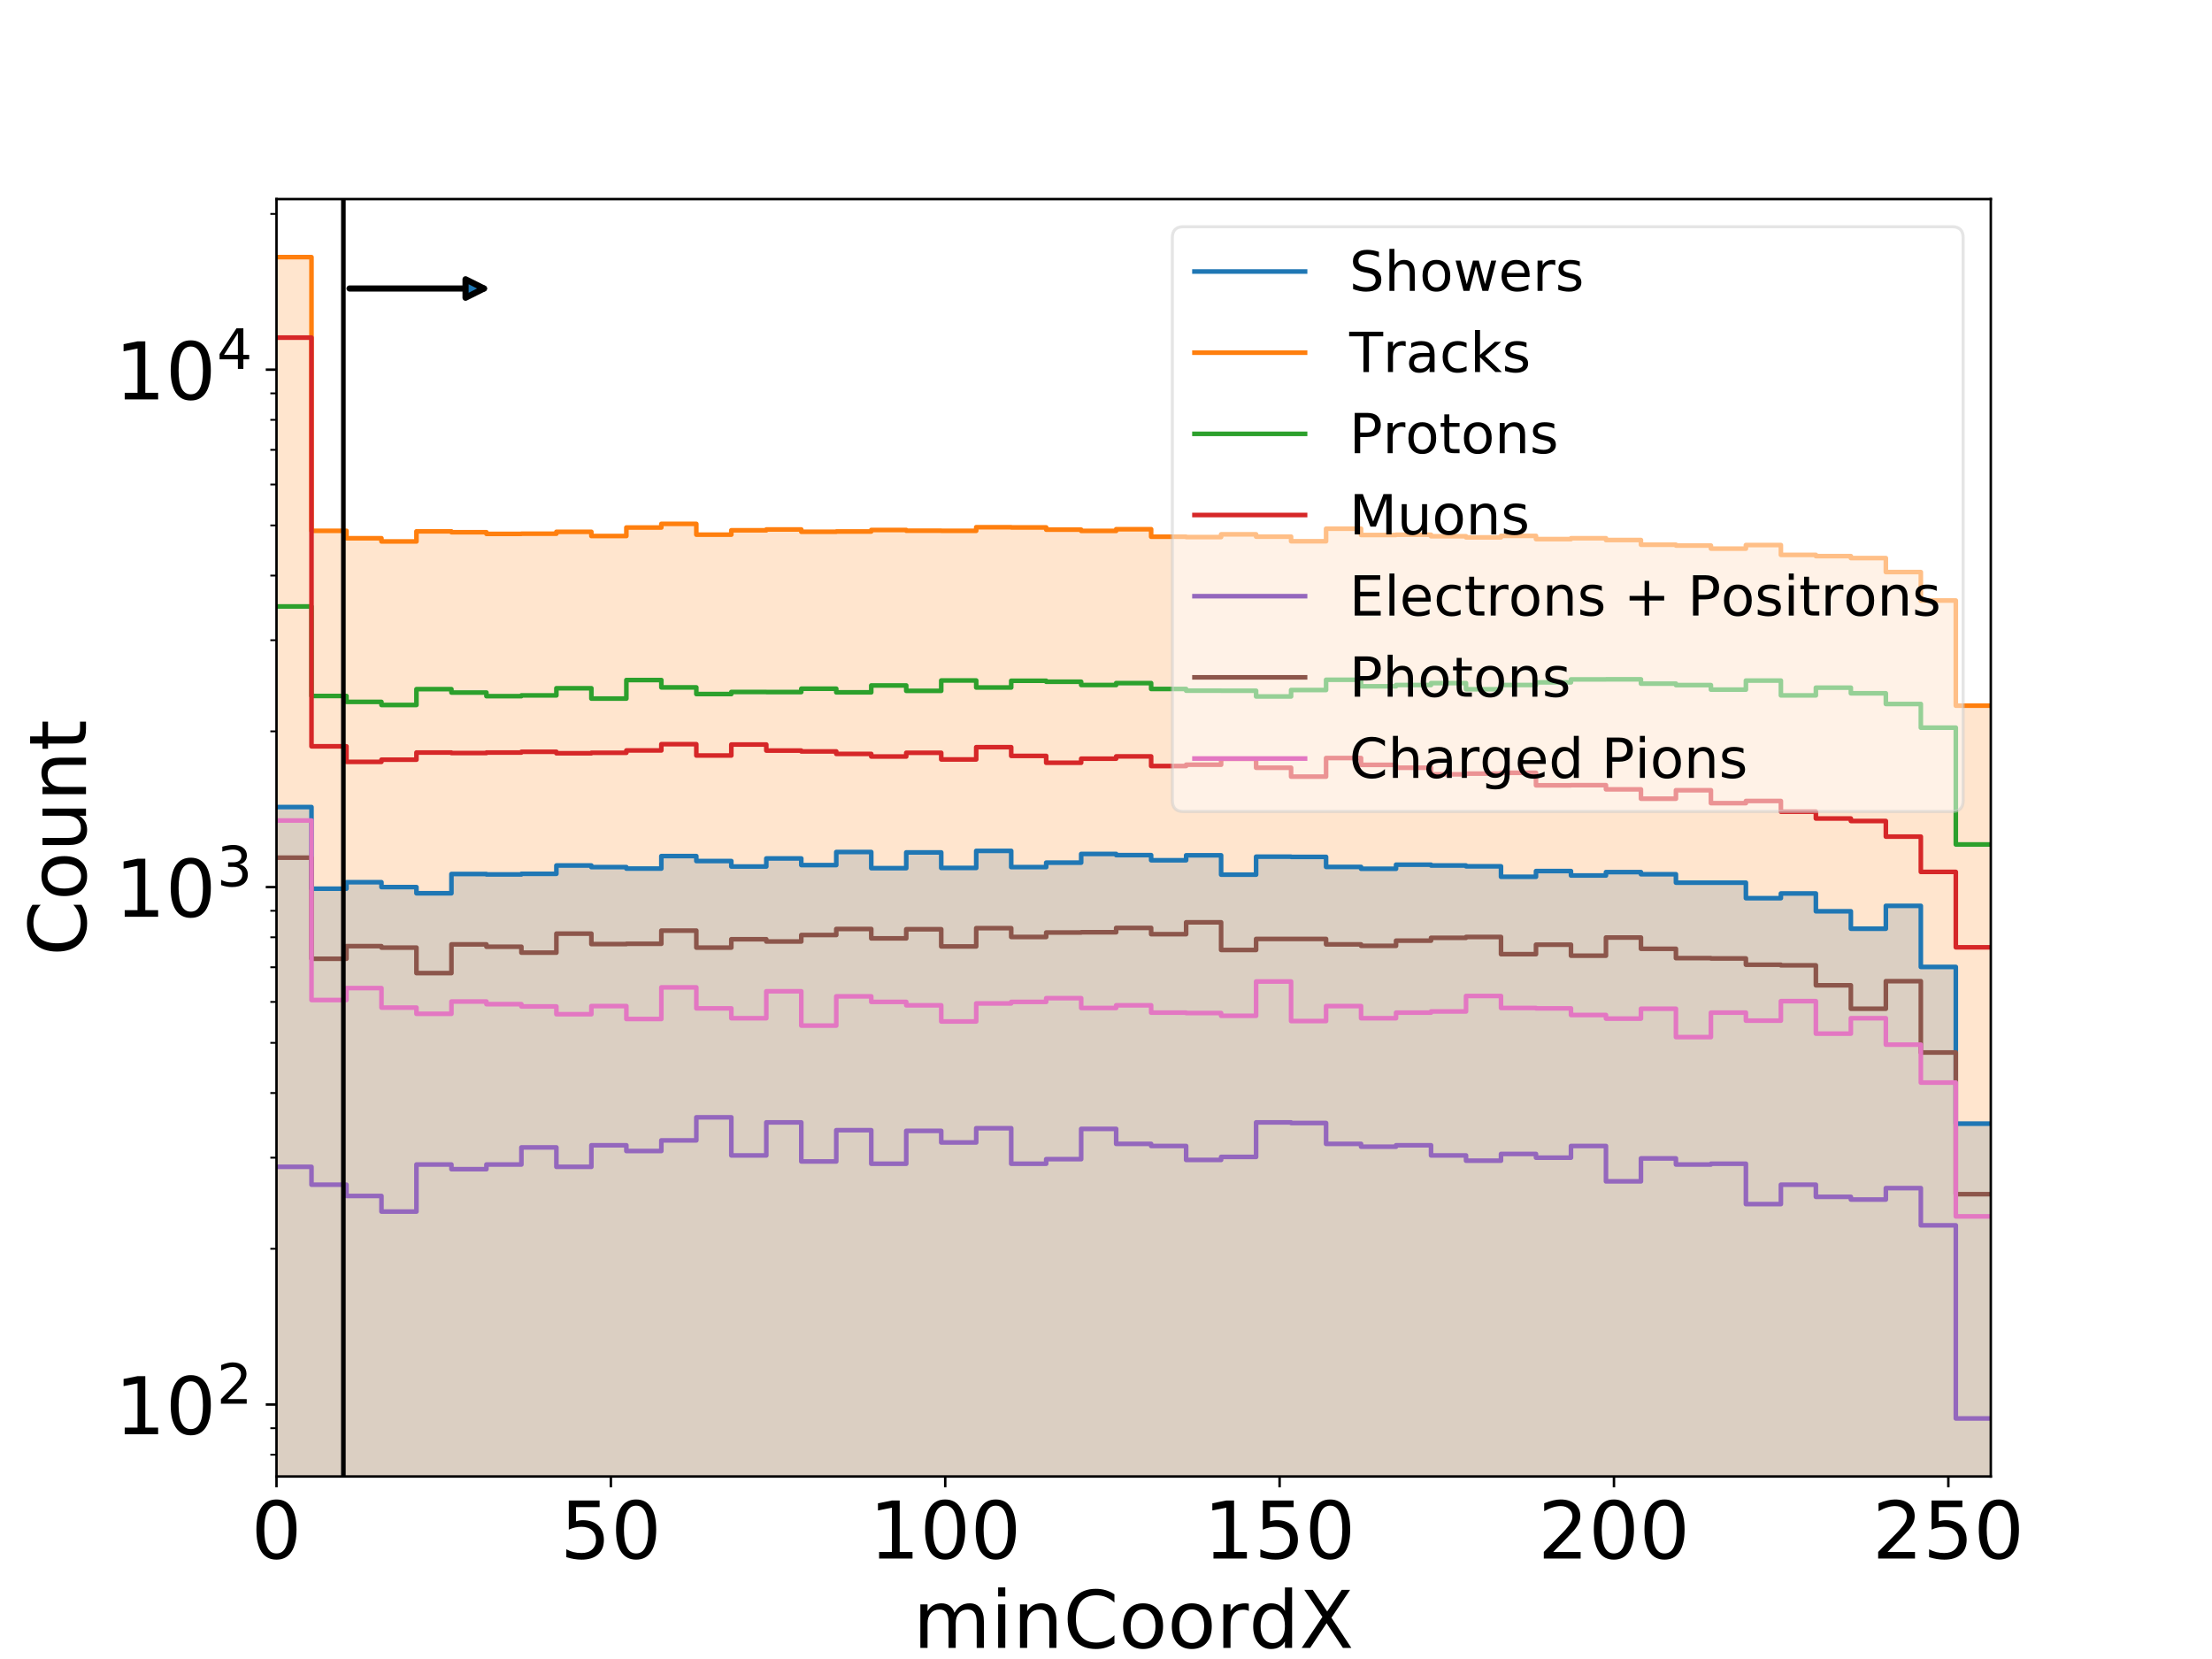 <?xml version="1.0" encoding="utf-8" standalone="no"?>
<!DOCTYPE svg PUBLIC "-//W3C//DTD SVG 1.1//EN"
  "http://www.w3.org/Graphics/SVG/1.1/DTD/svg11.dtd">
<!-- Created with matplotlib (https://matplotlib.org/) -->
<svg height="540pt" version="1.1" viewBox="0 0 720 540" width="720pt" xmlns="http://www.w3.org/2000/svg" xmlns:xlink="http://www.w3.org/1999/xlink">
 <defs>
  <style type="text/css">
*{stroke-linecap:butt;stroke-linejoin:round;}
  </style>
 </defs>
 <g id="figure_1">
  <g id="patch_1">
   <path d="M 0 540 
L 720 540 
L 720 0 
L 0 0 
z
" style="fill:#ffffff;"/>
  </g>
  <g id="axes_1">
   <g id="patch_2">
    <path d="M 90 480.6 
L 648 480.6 
L 648 64.8 
L 90 64.8 
z
" style="fill:#ffffff;"/>
   </g>
   <g id="patch_3">
    <path clip-path="url(#p93548d79cd)" d="M 90 169216.491 
L 90 262.692 
L 101.388 262.692 
L 101.388 289.265 
L 112.776 289.265 
L 112.776 287.16 
L 124.163 287.16 
L 124.163 288.752 
L 135.551 288.752 
L 135.551 290.754 
L 146.939 290.754 
L 146.939 284.49 
L 158.327 284.49 
L 158.327 284.628 
L 169.714 284.628 
L 169.714 284.421 
L 181.102 284.421 
L 181.102 281.714 
L 192.49 281.714 
L 192.49 282.247 
L 203.878 282.247 
L 203.878 282.717 
L 215.265 282.717 
L 215.265 278.656 
L 226.653 278.656 
L 226.653 280.267 
L 238.041 280.267 
L 238.041 282.047 
L 249.429 282.047 
L 249.429 279.425 
L 260.816 279.425 
L 260.816 281.581 
L 272.204 281.581 
L 272.204 277.33 
L 283.592 277.33 
L 283.592 282.583 
L 294.98 282.583 
L 294.98 277.455 
L 306.367 277.455 
L 306.367 282.515 
L 317.755 282.515 
L 317.755 276.956 
L 329.143 276.956 
L 329.143 282.247 
L 340.531 282.247 
L 340.531 280.79 
L 351.918 280.79 
L 351.918 277.959 
L 363.306 277.959 
L 363.306 278.338 
L 374.694 278.338 
L 374.694 280.007 
L 386.082 280.007 
L 386.082 278.402 
L 397.469 278.402 
L 397.469 284.697 
L 408.857 284.697 
L 408.857 278.847 
L 420.245 278.847 
L 420.245 278.911 
L 431.633 278.911 
L 431.633 282.18 
L 443.02 282.18 
L 443.02 282.784 
L 454.408 282.784 
L 454.408 281.448 
L 465.796 281.448 
L 465.796 281.714 
L 477.184 281.714 
L 477.184 281.98 
L 488.571 281.98 
L 488.571 285.392 
L 499.959 285.392 
L 499.959 283.53 
L 511.347 283.53 
L 511.347 284.974 
L 522.735 284.974 
L 522.735 283.871 
L 534.122 283.871 
L 534.122 284.559 
L 545.51 284.559 
L 545.51 287.303 
L 556.898 287.303 
L 556.898 287.303 
L 568.286 287.303 
L 568.286 292.35 
L 579.673 292.35 
L 579.673 290.829 
L 591.061 290.829 
L 591.061 296.621 
L 602.449 296.621 
L 602.449 302.293 
L 613.837 302.293 
L 613.837 294.851 
L 625.224 294.851 
L 625.224 314.736 
L 636.612 314.736 
L 636.612 365.75 
L 648 365.75 
L 648 169216.491 
z
" style="fill:#1f77b4;opacity:0.2;"/>
   </g>
   <g id="patch_4">
    <path clip-path="url(#p93548d79cd)" d="M 90 169216.491 
L 90 83.7 
L 101.388 83.7 
L 101.388 172.776 
L 112.776 172.776 
L 112.776 175.198 
L 124.163 175.198 
L 124.163 176.243 
L 135.551 176.243 
L 135.551 172.956 
L 146.939 172.956 
L 146.939 173.242 
L 158.327 173.242 
L 158.327 173.772 
L 169.714 173.772 
L 169.714 173.726 
L 181.102 173.726 
L 181.102 173.107 
L 192.49 173.107 
L 192.49 174.474 
L 203.878 174.474 
L 203.878 171.705 
L 215.265 171.705 
L 215.265 170.519 
L 226.653 170.519 
L 226.653 174.031 
L 238.041 174.031 
L 238.041 172.612 
L 249.429 172.612 
L 249.429 172.343 
L 260.816 172.343 
L 260.816 173.092 
L 272.204 173.092 
L 272.204 173.001 
L 283.592 173.001 
L 283.592 172.507 
L 294.98 172.507 
L 294.98 172.746 
L 306.367 172.746 
L 306.367 172.776 
L 317.755 172.776 
L 317.755 171.602 
L 329.143 171.602 
L 329.143 171.676 
L 340.531 171.676 
L 340.531 172.403 
L 351.918 172.403 
L 351.918 172.806 
L 363.306 172.806 
L 363.306 172.254 
L 374.694 172.254 
L 374.694 174.704 
L 386.082 174.704 
L 386.082 174.812 
L 397.469 174.812 
L 397.469 173.924 
L 408.857 173.924 
L 408.857 174.674 
L 420.245 174.674 
L 420.245 176.18 
L 431.633 176.18 
L 431.633 172.09 
L 443.02 172.09 
L 443.02 174.137 
L 454.408 174.137 
L 454.408 174.046 
L 465.796 174.046 
L 465.796 174.551 
L 477.184 174.551 
L 477.184 174.905 
L 488.571 174.905 
L 488.571 174.428 
L 499.959 174.428 
L 499.959 175.477 
L 511.347 175.477 
L 511.347 175.198 
L 522.735 175.198 
L 522.735 175.773 
L 534.122 175.773 
L 534.122 177.303 
L 545.51 177.303 
L 545.51 177.575 
L 556.898 177.575 
L 556.898 178.574 
L 568.286 178.574 
L 568.286 177.415 
L 579.673 177.415 
L 579.673 180.613 
L 591.061 180.613 
L 591.061 181.014 
L 602.449 181.014 
L 602.449 181.654 
L 613.837 181.654 
L 613.837 186.208 
L 625.224 186.208 
L 625.224 195.465 
L 636.612 195.465 
L 636.612 229.697 
L 648 229.697 
L 648 169216.491 
z
" style="fill:#ff7f0e;opacity:0.2;"/>
   </g>
   <g id="matplotlib.axis_1">
    <g id="xtick_1">
     <g id="line2d_1">
      <defs>
       <path d="M 0 0 
L 0 3.5 
" id="mb11bd814c6" style="stroke:#000000;stroke-width:0.8;"/>
      </defs>
      <g>
       <use style="stroke:#000000;stroke-width:0.8;" x="90" xlink:href="#mb11bd814c6" y="480.6"/>
      </g>
     </g>
     <g id="text_1">
      <!-- 0 -->
      <defs>
       <path d="M 31.781 66.406 
Q 24.172 66.406 20.328 58.906 
Q 16.5 51.422 16.5 36.375 
Q 16.5 21.391 20.328 13.891 
Q 24.172 6.391 31.781 6.391 
Q 39.453 6.391 43.281 13.891 
Q 47.125 21.391 47.125 36.375 
Q 47.125 51.422 43.281 58.906 
Q 39.453 66.406 31.781 66.406 
z
M 31.781 74.219 
Q 44.047 74.219 50.516 64.516 
Q 56.984 54.828 56.984 36.375 
Q 56.984 17.969 50.516 8.266 
Q 44.047 -1.422 31.781 -1.422 
Q 19.531 -1.422 13.062 8.266 
Q 6.594 17.969 6.594 36.375 
Q 6.594 54.828 13.062 64.516 
Q 19.531 74.219 31.781 74.219 
z
" id="DejaVuSans-48"/>
      </defs>
      <g transform="translate(81.754 507.295)scale(0.259 -0.259)">
       <use xlink:href="#DejaVuSans-48"/>
      </g>
     </g>
    </g>
    <g id="xtick_2">
     <g id="line2d_2">
      <g>
       <use style="stroke:#000000;stroke-width:0.8;" x="198.836" xlink:href="#mb11bd814c6" y="480.6"/>
      </g>
     </g>
     <g id="text_2">
      <!-- 50 -->
      <defs>
       <path d="M 10.797 72.906 
L 49.516 72.906 
L 49.516 64.594 
L 19.828 64.594 
L 19.828 46.734 
Q 21.969 47.469 24.109 47.828 
Q 26.266 48.188 28.422 48.188 
Q 40.625 48.188 47.75 41.5 
Q 54.891 34.812 54.891 23.391 
Q 54.891 11.625 47.562 5.094 
Q 40.234 -1.422 26.906 -1.422 
Q 22.312 -1.422 17.547 -0.641 
Q 12.797 0.141 7.719 1.703 
L 7.719 11.625 
Q 12.109 9.234 16.797 8.062 
Q 21.484 6.891 26.703 6.891 
Q 35.156 6.891 40.078 11.328 
Q 45.016 15.766 45.016 23.391 
Q 45.016 31 40.078 35.438 
Q 35.156 39.891 26.703 39.891 
Q 22.75 39.891 18.812 39.016 
Q 14.891 38.141 10.797 36.281 
z
" id="DejaVuSans-53"/>
      </defs>
      <g transform="translate(182.344 507.295)scale(0.259 -0.259)">
       <use xlink:href="#DejaVuSans-53"/>
       <use x="63.623" xlink:href="#DejaVuSans-48"/>
      </g>
     </g>
    </g>
    <g id="xtick_3">
     <g id="line2d_3">
      <g>
       <use style="stroke:#000000;stroke-width:0.8;" x="307.671" xlink:href="#mb11bd814c6" y="480.6"/>
      </g>
     </g>
     <g id="text_3">
      <!-- 100 -->
      <defs>
       <path d="M 12.406 8.297 
L 28.516 8.297 
L 28.516 63.922 
L 10.984 60.406 
L 10.984 69.391 
L 28.422 72.906 
L 38.281 72.906 
L 38.281 8.297 
L 54.391 8.297 
L 54.391 0 
L 12.406 0 
z
" id="DejaVuSans-49"/>
      </defs>
      <g transform="translate(282.934 507.295)scale(0.259 -0.259)">
       <use xlink:href="#DejaVuSans-49"/>
       <use x="63.623" xlink:href="#DejaVuSans-48"/>
       <use x="127.246" xlink:href="#DejaVuSans-48"/>
      </g>
     </g>
    </g>
    <g id="xtick_4">
     <g id="line2d_4">
      <g>
       <use style="stroke:#000000;stroke-width:0.8;" x="416.507" xlink:href="#mb11bd814c6" y="480.6"/>
      </g>
     </g>
     <g id="text_4">
      <!-- 150 -->
      <g transform="translate(391.769 507.295)scale(0.259 -0.259)">
       <use xlink:href="#DejaVuSans-49"/>
       <use x="63.623" xlink:href="#DejaVuSans-53"/>
       <use x="127.246" xlink:href="#DejaVuSans-48"/>
      </g>
     </g>
    </g>
    <g id="xtick_5">
     <g id="line2d_5">
      <g>
       <use style="stroke:#000000;stroke-width:0.8;" x="525.342" xlink:href="#mb11bd814c6" y="480.6"/>
      </g>
     </g>
     <g id="text_5">
      <!-- 200 -->
      <defs>
       <path d="M 19.188 8.297 
L 53.609 8.297 
L 53.609 0 
L 7.328 0 
L 7.328 8.297 
Q 12.938 14.109 22.625 23.891 
Q 32.328 33.688 34.812 36.531 
Q 39.547 41.844 41.422 45.531 
Q 43.312 49.219 43.312 52.781 
Q 43.312 58.594 39.234 62.25 
Q 35.156 65.922 28.609 65.922 
Q 23.969 65.922 18.812 64.312 
Q 13.672 62.703 7.812 59.422 
L 7.812 69.391 
Q 13.766 71.781 18.938 73 
Q 24.125 74.219 28.422 74.219 
Q 39.75 74.219 46.484 68.547 
Q 53.219 62.891 53.219 53.422 
Q 53.219 48.922 51.531 44.891 
Q 49.859 40.875 45.406 35.406 
Q 44.188 33.984 37.641 27.219 
Q 31.109 20.453 19.188 8.297 
z
" id="DejaVuSans-50"/>
      </defs>
      <g transform="translate(500.605 507.295)scale(0.259 -0.259)">
       <use xlink:href="#DejaVuSans-50"/>
       <use x="63.623" xlink:href="#DejaVuSans-48"/>
       <use x="127.246" xlink:href="#DejaVuSans-48"/>
      </g>
     </g>
    </g>
    <g id="xtick_6">
     <g id="line2d_6">
      <g>
       <use style="stroke:#000000;stroke-width:0.8;" x="634.178" xlink:href="#mb11bd814c6" y="480.6"/>
      </g>
     </g>
     <g id="text_6">
      <!-- 250 -->
      <g transform="translate(609.44 507.295)scale(0.259 -0.259)">
       <use xlink:href="#DejaVuSans-50"/>
       <use x="63.623" xlink:href="#DejaVuSans-53"/>
       <use x="127.246" xlink:href="#DejaVuSans-48"/>
      </g>
     </g>
    </g>
    <g id="text_7">
     <!-- minCoordX -->
     <defs>
      <path d="M 52 44.188 
Q 55.375 50.25 60.062 53.125 
Q 64.75 56 71.094 56 
Q 79.641 56 84.281 50.016 
Q 88.922 44.047 88.922 33.016 
L 88.922 0 
L 79.891 0 
L 79.891 32.719 
Q 79.891 40.578 77.094 44.375 
Q 74.312 48.188 68.609 48.188 
Q 61.625 48.188 57.562 43.547 
Q 53.516 38.922 53.516 30.906 
L 53.516 0 
L 44.484 0 
L 44.484 32.719 
Q 44.484 40.625 41.703 44.406 
Q 38.922 48.188 33.109 48.188 
Q 26.219 48.188 22.156 43.531 
Q 18.109 38.875 18.109 30.906 
L 18.109 0 
L 9.078 0 
L 9.078 54.688 
L 18.109 54.688 
L 18.109 46.188 
Q 21.188 51.219 25.484 53.609 
Q 29.781 56 35.688 56 
Q 41.656 56 45.828 52.969 
Q 50 49.953 52 44.188 
z
" id="DejaVuSans-109"/>
      <path d="M 9.422 54.688 
L 18.406 54.688 
L 18.406 0 
L 9.422 0 
z
M 9.422 75.984 
L 18.406 75.984 
L 18.406 64.594 
L 9.422 64.594 
z
" id="DejaVuSans-105"/>
      <path d="M 54.891 33.016 
L 54.891 0 
L 45.906 0 
L 45.906 32.719 
Q 45.906 40.484 42.875 44.328 
Q 39.844 48.188 33.797 48.188 
Q 26.516 48.188 22.312 43.547 
Q 18.109 38.922 18.109 30.906 
L 18.109 0 
L 9.078 0 
L 9.078 54.688 
L 18.109 54.688 
L 18.109 46.188 
Q 21.344 51.125 25.703 53.562 
Q 30.078 56 35.797 56 
Q 45.219 56 50.047 50.172 
Q 54.891 44.344 54.891 33.016 
z
" id="DejaVuSans-110"/>
      <path d="M 64.406 67.281 
L 64.406 56.891 
Q 59.422 61.531 53.781 63.812 
Q 48.141 66.109 41.797 66.109 
Q 29.297 66.109 22.656 58.469 
Q 16.016 50.828 16.016 36.375 
Q 16.016 21.969 22.656 14.328 
Q 29.297 6.688 41.797 6.688 
Q 48.141 6.688 53.781 8.984 
Q 59.422 11.281 64.406 15.922 
L 64.406 5.609 
Q 59.234 2.094 53.438 0.328 
Q 47.656 -1.422 41.219 -1.422 
Q 24.656 -1.422 15.125 8.703 
Q 5.609 18.844 5.609 36.375 
Q 5.609 53.953 15.125 64.078 
Q 24.656 74.219 41.219 74.219 
Q 47.75 74.219 53.531 72.484 
Q 59.328 70.75 64.406 67.281 
z
" id="DejaVuSans-67"/>
      <path d="M 30.609 48.391 
Q 23.391 48.391 19.188 42.75 
Q 14.984 37.109 14.984 27.297 
Q 14.984 17.484 19.156 11.844 
Q 23.344 6.203 30.609 6.203 
Q 37.797 6.203 41.984 11.859 
Q 46.188 17.531 46.188 27.297 
Q 46.188 37.016 41.984 42.703 
Q 37.797 48.391 30.609 48.391 
z
M 30.609 56 
Q 42.328 56 49.016 48.375 
Q 55.719 40.766 55.719 27.297 
Q 55.719 13.875 49.016 6.219 
Q 42.328 -1.422 30.609 -1.422 
Q 18.844 -1.422 12.172 6.219 
Q 5.516 13.875 5.516 27.297 
Q 5.516 40.766 12.172 48.375 
Q 18.844 56 30.609 56 
z
" id="DejaVuSans-111"/>
      <path d="M 41.109 46.297 
Q 39.594 47.172 37.812 47.578 
Q 36.031 48 33.891 48 
Q 26.266 48 22.188 43.047 
Q 18.109 38.094 18.109 28.812 
L 18.109 0 
L 9.078 0 
L 9.078 54.688 
L 18.109 54.688 
L 18.109 46.188 
Q 20.953 51.172 25.484 53.578 
Q 30.031 56 36.531 56 
Q 37.453 56 38.578 55.875 
Q 39.703 55.766 41.062 55.516 
z
" id="DejaVuSans-114"/>
      <path d="M 45.406 46.391 
L 45.406 75.984 
L 54.391 75.984 
L 54.391 0 
L 45.406 0 
L 45.406 8.203 
Q 42.578 3.328 38.25 0.953 
Q 33.938 -1.422 27.875 -1.422 
Q 17.969 -1.422 11.734 6.484 
Q 5.516 14.406 5.516 27.297 
Q 5.516 40.188 11.734 48.094 
Q 17.969 56 27.875 56 
Q 33.938 56 38.25 53.625 
Q 42.578 51.266 45.406 46.391 
z
M 14.797 27.297 
Q 14.797 17.391 18.875 11.75 
Q 22.953 6.109 30.078 6.109 
Q 37.203 6.109 41.297 11.75 
Q 45.406 17.391 45.406 27.297 
Q 45.406 37.203 41.297 42.844 
Q 37.203 48.484 30.078 48.484 
Q 22.953 48.484 18.875 42.844 
Q 14.797 37.203 14.797 27.297 
z
" id="DejaVuSans-100"/>
      <path d="M 6.297 72.906 
L 16.891 72.906 
L 35.016 45.797 
L 53.219 72.906 
L 63.812 72.906 
L 40.375 37.891 
L 65.375 0 
L 54.781 0 
L 34.281 31 
L 13.625 0 
L 2.984 0 
L 29 38.922 
z
" id="DejaVuSans-88"/>
     </defs>
     <g transform="translate(297.222 536.381)scale(0.259 -0.259)">
      <use xlink:href="#DejaVuSans-109"/>
      <use x="97.412" xlink:href="#DejaVuSans-105"/>
      <use x="125.195" xlink:href="#DejaVuSans-110"/>
      <use x="188.574" xlink:href="#DejaVuSans-67"/>
      <use x="258.398" xlink:href="#DejaVuSans-111"/>
      <use x="319.58" xlink:href="#DejaVuSans-111"/>
      <use x="380.762" xlink:href="#DejaVuSans-114"/>
      <use x="421.859" xlink:href="#DejaVuSans-100"/>
      <use x="485.336" xlink:href="#DejaVuSans-88"/>
     </g>
    </g>
   </g>
   <g id="matplotlib.axis_2">
    <g id="ytick_1">
     <g id="line2d_7">
      <defs>
       <path d="M 0 0 
L -3.5 0 
" id="maa3793e34a" style="stroke:#000000;stroke-width:0.8;"/>
      </defs>
      <g>
       <use style="stroke:#000000;stroke-width:0.8;" x="90" xlink:href="#maa3793e34a" y="457.174"/>
      </g>
     </g>
     <g id="text_8">
      <!-- $\mathdefault{10^{2}}$ -->
      <g transform="translate(37.381 467.022)scale(0.259 -0.259)">
       <use transform="translate(0 0.766)" xlink:href="#DejaVuSans-49"/>
       <use transform="translate(63.623 0.766)" xlink:href="#DejaVuSans-48"/>
       <use transform="translate(128.203 39.047)scale(0.7)" xlink:href="#DejaVuSans-50"/>
      </g>
     </g>
    </g>
    <g id="ytick_2">
     <g id="line2d_8">
      <g>
       <use style="stroke:#000000;stroke-width:0.8;" x="90" xlink:href="#maa3793e34a" y="288.752"/>
      </g>
     </g>
     <g id="text_9">
      <!-- $\mathdefault{10^{3}}$ -->
      <defs>
       <path d="M 40.578 39.312 
Q 47.656 37.797 51.625 33 
Q 55.609 28.219 55.609 21.188 
Q 55.609 10.406 48.188 4.484 
Q 40.766 -1.422 27.094 -1.422 
Q 22.516 -1.422 17.656 -0.516 
Q 12.797 0.391 7.625 2.203 
L 7.625 11.719 
Q 11.719 9.328 16.594 8.109 
Q 21.484 6.891 26.812 6.891 
Q 36.078 6.891 40.938 10.547 
Q 45.797 14.203 45.797 21.188 
Q 45.797 27.641 41.281 31.266 
Q 36.766 34.906 28.719 34.906 
L 20.219 34.906 
L 20.219 43.016 
L 29.109 43.016 
Q 36.375 43.016 40.234 45.922 
Q 44.094 48.828 44.094 54.297 
Q 44.094 59.906 40.109 62.906 
Q 36.141 65.922 28.719 65.922 
Q 24.656 65.922 20.016 65.031 
Q 15.375 64.156 9.812 62.312 
L 9.812 71.094 
Q 15.438 72.656 20.344 73.438 
Q 25.25 74.219 29.594 74.219 
Q 40.828 74.219 47.359 69.109 
Q 53.906 64.016 53.906 55.328 
Q 53.906 49.266 50.438 45.094 
Q 46.969 40.922 40.578 39.312 
z
" id="DejaVuSans-51"/>
      </defs>
      <g transform="translate(37.381 298.599)scale(0.259 -0.259)">
       <use transform="translate(0 0.766)" xlink:href="#DejaVuSans-49"/>
       <use transform="translate(63.623 0.766)" xlink:href="#DejaVuSans-48"/>
       <use transform="translate(128.203 39.047)scale(0.7)" xlink:href="#DejaVuSans-51"/>
      </g>
     </g>
    </g>
    <g id="ytick_3">
     <g id="line2d_9">
      <g>
       <use style="stroke:#000000;stroke-width:0.8;" x="90" xlink:href="#maa3793e34a" y="120.329"/>
      </g>
     </g>
     <g id="text_10">
      <!-- $\mathdefault{10^{4}}$ -->
      <defs>
       <path d="M 37.797 64.312 
L 12.891 25.391 
L 37.797 25.391 
z
M 35.203 72.906 
L 47.609 72.906 
L 47.609 25.391 
L 58.016 25.391 
L 58.016 17.188 
L 47.609 17.188 
L 47.609 0 
L 37.797 0 
L 37.797 17.188 
L 4.891 17.188 
L 4.891 26.703 
z
" id="DejaVuSans-52"/>
      </defs>
      <g transform="translate(37.381 130.177)scale(0.259 -0.259)">
       <use transform="translate(0 0.684)" xlink:href="#DejaVuSans-49"/>
       <use transform="translate(63.623 0.684)" xlink:href="#DejaVuSans-48"/>
       <use transform="translate(128.203 38.966)scale(0.7)" xlink:href="#DejaVuSans-52"/>
      </g>
     </g>
    </g>
    <g id="ytick_4">
     <g id="line2d_10">
      <defs>
       <path d="M 0 0 
L -2 0 
" id="m41f9fabcb1" style="stroke:#000000;stroke-width:0.6;"/>
      </defs>
      <g>
       <use style="stroke:#000000;stroke-width:0.6;" x="90" xlink:href="#m41f9fabcb1" y="473.496"/>
      </g>
     </g>
    </g>
    <g id="ytick_5">
     <g id="line2d_11">
      <g>
       <use style="stroke:#000000;stroke-width:0.6;" x="90" xlink:href="#m41f9fabcb1" y="464.881"/>
      </g>
     </g>
    </g>
    <g id="ytick_6">
     <g id="line2d_12">
      <g>
       <use style="stroke:#000000;stroke-width:0.6;" x="90" xlink:href="#m41f9fabcb1" y="406.474"/>
      </g>
     </g>
    </g>
    <g id="ytick_7">
     <g id="line2d_13">
      <g>
       <use style="stroke:#000000;stroke-width:0.6;" x="90" xlink:href="#m41f9fabcb1" y="376.816"/>
      </g>
     </g>
    </g>
    <g id="ytick_8">
     <g id="line2d_14">
      <g>
       <use style="stroke:#000000;stroke-width:0.6;" x="90" xlink:href="#m41f9fabcb1" y="355.774"/>
      </g>
     </g>
    </g>
    <g id="ytick_9">
     <g id="line2d_15">
      <g>
       <use style="stroke:#000000;stroke-width:0.6;" x="90" xlink:href="#m41f9fabcb1" y="339.452"/>
      </g>
     </g>
    </g>
    <g id="ytick_10">
     <g id="line2d_16">
      <g>
       <use style="stroke:#000000;stroke-width:0.6;" x="90" xlink:href="#m41f9fabcb1" y="326.116"/>
      </g>
     </g>
    </g>
    <g id="ytick_11">
     <g id="line2d_17">
      <g>
       <use style="stroke:#000000;stroke-width:0.6;" x="90" xlink:href="#m41f9fabcb1" y="314.841"/>
      </g>
     </g>
    </g>
    <g id="ytick_12">
     <g id="line2d_18">
      <g>
       <use style="stroke:#000000;stroke-width:0.6;" x="90" xlink:href="#m41f9fabcb1" y="305.073"/>
      </g>
     </g>
    </g>
    <g id="ytick_13">
     <g id="line2d_19">
      <g>
       <use style="stroke:#000000;stroke-width:0.6;" x="90" xlink:href="#m41f9fabcb1" y="296.458"/>
      </g>
     </g>
    </g>
    <g id="ytick_14">
     <g id="line2d_20">
      <g>
       <use style="stroke:#000000;stroke-width:0.6;" x="90" xlink:href="#m41f9fabcb1" y="238.051"/>
      </g>
     </g>
    </g>
    <g id="ytick_15">
     <g id="line2d_21">
      <g>
       <use style="stroke:#000000;stroke-width:0.6;" x="90" xlink:href="#m41f9fabcb1" y="208.394"/>
      </g>
     </g>
    </g>
    <g id="ytick_16">
     <g id="line2d_22">
      <g>
       <use style="stroke:#000000;stroke-width:0.6;" x="90" xlink:href="#m41f9fabcb1" y="187.351"/>
      </g>
     </g>
    </g>
    <g id="ytick_17">
     <g id="line2d_23">
      <g>
       <use style="stroke:#000000;stroke-width:0.6;" x="90" xlink:href="#m41f9fabcb1" y="171.029"/>
      </g>
     </g>
    </g>
    <g id="ytick_18">
     <g id="line2d_24">
      <g>
       <use style="stroke:#000000;stroke-width:0.6;" x="90" xlink:href="#m41f9fabcb1" y="157.693"/>
      </g>
     </g>
    </g>
    <g id="ytick_19">
     <g id="line2d_25">
      <g>
       <use style="stroke:#000000;stroke-width:0.6;" x="90" xlink:href="#m41f9fabcb1" y="146.418"/>
      </g>
     </g>
    </g>
    <g id="ytick_20">
     <g id="line2d_26">
      <g>
       <use style="stroke:#000000;stroke-width:0.6;" x="90" xlink:href="#m41f9fabcb1" y="136.651"/>
      </g>
     </g>
    </g>
    <g id="ytick_21">
     <g id="line2d_27">
      <g>
       <use style="stroke:#000000;stroke-width:0.6;" x="90" xlink:href="#m41f9fabcb1" y="128.036"/>
      </g>
     </g>
    </g>
    <g id="ytick_22">
     <g id="line2d_28">
      <g>
       <use style="stroke:#000000;stroke-width:0.6;" x="90" xlink:href="#m41f9fabcb1" y="69.629"/>
      </g>
     </g>
    </g>
    <g id="text_11">
     <!-- Count -->
     <defs>
      <path d="M 8.5 21.578 
L 8.5 54.688 
L 17.484 54.688 
L 17.484 21.922 
Q 17.484 14.156 20.5 10.266 
Q 23.531 6.391 29.594 6.391 
Q 36.859 6.391 41.078 11.031 
Q 45.312 15.672 45.312 23.688 
L 45.312 54.688 
L 54.297 54.688 
L 54.297 0 
L 45.312 0 
L 45.312 8.406 
Q 42.047 3.422 37.719 1 
Q 33.406 -1.422 27.688 -1.422 
Q 18.266 -1.422 13.375 4.438 
Q 8.5 10.297 8.5 21.578 
z
M 31.109 56 
z
" id="DejaVuSans-117"/>
      <path d="M 18.312 70.219 
L 18.312 54.688 
L 36.812 54.688 
L 36.812 47.703 
L 18.312 47.703 
L 18.312 18.016 
Q 18.312 11.328 20.141 9.422 
Q 21.969 7.516 27.594 7.516 
L 36.812 7.516 
L 36.812 0 
L 27.594 0 
Q 17.188 0 13.234 3.875 
Q 9.281 7.766 9.281 18.016 
L 9.281 47.703 
L 2.688 47.703 
L 2.688 54.688 
L 9.281 54.688 
L 9.281 70.219 
z
" id="DejaVuSans-116"/>
     </defs>
     <g transform="translate(27.99 311.187)rotate(-90)scale(0.259 -0.259)">
      <use xlink:href="#DejaVuSans-67"/>
      <use x="69.824" xlink:href="#DejaVuSans-111"/>
      <use x="131.006" xlink:href="#DejaVuSans-117"/>
      <use x="194.385" xlink:href="#DejaVuSans-110"/>
      <use x="257.764" xlink:href="#DejaVuSans-116"/>
     </g>
    </g>
   </g>
   <g id="line2d_29">
    <path clip-path="url(#p93548d79cd)" d="M 90 262.692 
L 101.388 262.692 
L 101.388 289.265 
L 112.776 289.265 
L 112.776 287.16 
L 124.163 287.16 
L 124.163 288.752 
L 135.551 288.752 
L 135.551 290.754 
L 146.939 290.754 
L 146.939 284.49 
L 158.327 284.49 
L 158.327 284.628 
L 169.714 284.628 
L 169.714 284.421 
L 181.102 284.421 
L 181.102 281.714 
L 192.49 281.714 
L 192.49 282.247 
L 203.878 282.247 
L 203.878 282.717 
L 215.265 282.717 
L 215.265 278.656 
L 226.653 278.656 
L 226.653 280.267 
L 238.041 280.267 
L 238.041 282.047 
L 249.429 282.047 
L 249.429 279.425 
L 260.816 279.425 
L 260.816 281.581 
L 272.204 281.581 
L 272.204 277.33 
L 283.592 277.33 
L 283.592 282.583 
L 294.98 282.583 
L 294.98 277.455 
L 306.367 277.455 
L 306.367 282.515 
L 317.755 282.515 
L 317.755 276.956 
L 329.143 276.956 
L 329.143 282.247 
L 340.531 282.247 
L 340.531 280.79 
L 351.918 280.79 
L 351.918 277.959 
L 363.306 277.959 
L 363.306 278.338 
L 374.694 278.338 
L 374.694 280.007 
L 386.082 280.007 
L 386.082 278.402 
L 397.469 278.402 
L 397.469 284.697 
L 408.857 284.697 
L 408.857 278.847 
L 420.245 278.847 
L 420.245 278.911 
L 431.633 278.911 
L 431.633 282.18 
L 443.02 282.18 
L 443.02 282.784 
L 454.408 282.784 
L 454.408 281.448 
L 465.796 281.448 
L 465.796 281.714 
L 477.184 281.714 
L 477.184 281.98 
L 488.571 281.98 
L 488.571 285.392 
L 499.959 285.392 
L 499.959 283.53 
L 511.347 283.53 
L 511.347 284.974 
L 522.735 284.974 
L 522.735 283.871 
L 534.122 283.871 
L 534.122 284.559 
L 545.51 284.559 
L 545.51 287.303 
L 556.898 287.303 
L 556.898 287.303 
L 568.286 287.303 
L 568.286 292.35 
L 579.673 292.35 
L 579.673 290.829 
L 591.061 290.829 
L 591.061 296.621 
L 602.449 296.621 
L 602.449 302.293 
L 613.837 302.293 
L 613.837 294.851 
L 625.224 294.851 
L 625.224 314.736 
L 636.612 314.736 
L 636.612 365.75 
L 648 365.75 
" style="fill:none;stroke:#1f77b4;stroke-linecap:square;stroke-width:1.5;"/>
   </g>
   <g id="line2d_30">
    <path clip-path="url(#p93548d79cd)" d="M 90 83.7 
L 101.388 83.7 
L 101.388 172.776 
L 112.776 172.776 
L 112.776 175.198 
L 124.163 175.198 
L 124.163 176.243 
L 135.551 176.243 
L 135.551 172.956 
L 146.939 172.956 
L 146.939 173.242 
L 158.327 173.242 
L 158.327 173.772 
L 169.714 173.772 
L 169.714 173.726 
L 181.102 173.726 
L 181.102 173.107 
L 192.49 173.107 
L 192.49 174.474 
L 203.878 174.474 
L 203.878 171.705 
L 215.265 171.705 
L 215.265 170.519 
L 226.653 170.519 
L 226.653 174.031 
L 238.041 174.031 
L 238.041 172.612 
L 249.429 172.612 
L 249.429 172.343 
L 260.816 172.343 
L 260.816 173.092 
L 272.204 173.092 
L 272.204 173.001 
L 283.592 173.001 
L 283.592 172.507 
L 294.98 172.507 
L 294.98 172.746 
L 306.367 172.746 
L 306.367 172.776 
L 317.755 172.776 
L 317.755 171.602 
L 329.143 171.602 
L 329.143 171.676 
L 340.531 171.676 
L 340.531 172.403 
L 351.918 172.403 
L 351.918 172.806 
L 363.306 172.806 
L 363.306 172.254 
L 374.694 172.254 
L 374.694 174.704 
L 386.082 174.704 
L 386.082 174.812 
L 397.469 174.812 
L 397.469 173.924 
L 408.857 173.924 
L 408.857 174.674 
L 420.245 174.674 
L 420.245 176.18 
L 431.633 176.18 
L 431.633 172.09 
L 443.02 172.09 
L 443.02 174.137 
L 454.408 174.137 
L 454.408 174.046 
L 465.796 174.046 
L 465.796 174.551 
L 477.184 174.551 
L 477.184 174.905 
L 488.571 174.905 
L 488.571 174.428 
L 499.959 174.428 
L 499.959 175.477 
L 511.347 175.477 
L 511.347 175.198 
L 522.735 175.198 
L 522.735 175.773 
L 534.122 175.773 
L 534.122 177.303 
L 545.51 177.303 
L 545.51 177.575 
L 556.898 177.575 
L 556.898 178.574 
L 568.286 178.574 
L 568.286 177.415 
L 579.673 177.415 
L 579.673 180.613 
L 591.061 180.613 
L 591.061 181.014 
L 602.449 181.014 
L 602.449 181.654 
L 613.837 181.654 
L 613.837 186.208 
L 625.224 186.208 
L 625.224 195.465 
L 636.612 195.465 
L 636.612 229.697 
L 648 229.697 
" style="fill:none;stroke:#ff7f0e;stroke-linecap:square;stroke-width:1.5;"/>
   </g>
   <g id="line2d_31">
    <path clip-path="url(#p93548d79cd)" d="M 90 197.391 
L 101.388 197.391 
L 101.388 226.536 
L 112.776 226.536 
L 112.776 228.467 
L 124.163 228.467 
L 124.163 229.469 
L 135.551 229.469 
L 135.551 224.32 
L 146.939 224.32 
L 146.939 225.42 
L 158.327 225.42 
L 158.327 226.599 
L 169.714 226.599 
L 169.714 226.349 
L 181.102 226.349 
L 181.102 224.018 
L 192.49 224.018 
L 192.49 227.385 
L 203.878 227.385 
L 203.878 221.35 
L 215.265 221.35 
L 215.265 223.747 
L 226.653 223.747 
L 226.653 225.914 
L 238.041 225.914 
L 238.041 225.235 
L 249.429 225.235 
L 249.429 225.266 
L 260.816 225.266 
L 260.816 224.169 
L 272.204 224.169 
L 272.204 225.358 
L 283.592 225.358 
L 283.592 223.118 
L 294.98 223.118 
L 294.98 224.868 
L 306.367 224.868 
L 306.367 221.496 
L 317.755 221.496 
L 317.755 223.777 
L 329.143 223.777 
L 329.143 221.583 
L 340.531 221.583 
L 340.531 221.905 
L 351.918 221.905 
L 351.918 222.969 
L 363.306 222.969 
L 363.306 222.347 
L 374.694 222.347 
L 374.694 224.26 
L 386.082 224.26 
L 386.082 224.807 
L 397.469 224.807 
L 397.469 224.838 
L 408.857 224.838 
L 408.857 226.693 
L 420.245 226.693 
L 420.245 224.594 
L 431.633 224.594 
L 431.633 221.263 
L 443.02 221.263 
L 443.02 223.387 
L 454.408 223.387 
L 454.408 222.969 
L 465.796 222.969 
L 465.796 222.347 
L 477.184 222.347 
L 477.184 224.351 
L 488.571 224.351 
L 488.571 222.969 
L 499.959 222.969 
L 499.959 222.111 
L 511.347 222.111 
L 511.347 221.147 
L 522.735 221.147 
L 522.735 221.118 
L 534.122 221.118 
L 534.122 222.524 
L 545.51 222.524 
L 545.51 222.999 
L 556.898 222.999 
L 556.898 224.472 
L 568.286 224.472 
L 568.286 221.525 
L 579.673 221.525 
L 579.673 226.349 
L 591.061 226.349 
L 591.061 223.837 
L 602.449 223.837 
L 602.449 225.666 
L 613.837 225.666 
L 613.837 229.144 
L 625.224 229.144 
L 625.224 236.854 
L 636.612 236.854 
L 636.612 274.869 
L 648 274.869 
" style="fill:none;stroke:#2ca02c;stroke-linecap:square;stroke-width:1.5;"/>
   </g>
   <g id="line2d_32">
    <path clip-path="url(#p93548d79cd)" d="M 90 109.89 
L 101.388 109.89 
L 101.388 242.928 
L 112.776 242.928 
L 112.776 247.986 
L 124.163 247.986 
L 124.163 247.277 
L 135.551 247.277 
L 135.551 244.95 
L 146.939 244.95 
L 146.939 245.111 
L 158.327 245.111 
L 158.327 244.95 
L 169.714 244.95 
L 169.714 244.709 
L 181.102 244.709 
L 181.102 245.191 
L 192.49 245.191 
L 192.49 245.03 
L 203.878 245.03 
L 203.878 244.27 
L 215.265 244.27 
L 215.265 242.228 
L 226.653 242.228 
L 226.653 245.921 
L 238.041 245.921 
L 238.041 242.344 
L 249.429 242.344 
L 249.429 244.31 
L 260.816 244.31 
L 260.816 244.589 
L 272.204 244.589 
L 272.204 245.393 
L 283.592 245.393 
L 283.592 246.247 
L 294.98 246.247 
L 294.98 245.03 
L 306.367 245.03 
L 306.367 247.194 
L 317.755 247.194 
L 317.755 243.202 
L 329.143 243.202 
L 329.143 246.043 
L 340.531 246.043 
L 340.531 248.28 
L 351.918 248.28 
L 351.918 246.946 
L 363.306 246.946 
L 363.306 246.206 
L 374.694 246.206 
L 374.694 249.339 
L 386.082 249.339 
L 386.082 248.913 
L 397.469 248.913 
L 397.469 246.987 
L 408.857 246.987 
L 408.857 249.896 
L 420.245 249.896 
L 420.245 252.79 
L 431.633 252.79 
L 431.633 246.74 
L 443.02 246.74 
L 443.02 248.956 
L 454.408 248.956 
L 454.408 249.896 
L 465.796 249.896 
L 465.796 252.034 
L 477.184 252.034 
L 477.184 251.813 
L 488.571 251.813 
L 488.571 251.548 
L 499.959 251.548 
L 499.959 255.618 
L 511.347 255.618 
L 511.347 255.572 
L 522.735 255.572 
L 522.735 256.932 
L 534.122 256.932 
L 534.122 259.977 
L 545.51 259.977 
L 545.51 257.216 
L 556.898 257.216 
L 556.898 261.422 
L 568.286 261.422 
L 568.286 260.721 
L 579.673 260.721 
L 579.673 264.193 
L 591.061 264.193 
L 591.061 266.422 
L 602.449 266.422 
L 602.449 267.235 
L 613.837 267.235 
L 613.837 272.313 
L 625.224 272.313 
L 625.224 283.803 
L 636.612 283.803 
L 636.612 308.346 
L 648 308.346 
" style="fill:none;stroke:#d62728;stroke-linecap:square;stroke-width:1.5;"/>
   </g>
   <g id="line2d_33">
    <path clip-path="url(#p93548d79cd)" d="M 90 379.802 
L 101.388 379.802 
L 101.388 385.615 
L 112.776 385.615 
L 112.776 389.28 
L 124.163 389.28 
L 124.163 394.367 
L 135.551 394.367 
L 135.551 379.044 
L 146.939 379.044 
L 146.939 380.568 
L 158.327 380.568 
L 158.327 379.044 
L 169.714 379.044 
L 169.714 373.48 
L 181.102 373.48 
L 181.102 379.802 
L 192.49 379.802 
L 192.49 372.784 
L 203.878 372.784 
L 203.878 374.654 
L 215.265 374.654 
L 215.265 371.187 
L 226.653 371.187 
L 226.653 363.684 
L 238.041 363.684 
L 238.041 376.088 
L 249.429 376.088 
L 249.429 365.332 
L 260.816 365.332 
L 260.816 378.046 
L 272.204 378.046 
L 272.204 367.877 
L 283.592 367.877 
L 283.592 378.793 
L 294.98 378.793 
L 294.98 368.093 
L 306.367 368.093 
L 306.367 371.867 
L 317.755 371.867 
L 317.755 367.232 
L 329.143 367.232 
L 329.143 378.793 
L 340.531 378.793 
L 340.531 377.305 
L 351.918 377.305 
L 351.918 367.446 
L 363.306 367.446 
L 363.306 372.324 
L 374.694 372.324 
L 374.694 373.016 
L 386.082 373.016 
L 386.082 377.551 
L 397.469 377.551 
L 397.469 376.573 
L 408.857 376.573 
L 408.857 365.332 
L 420.245 365.332 
L 420.245 365.541 
L 431.633 365.541 
L 431.633 372.324 
L 443.02 372.324 
L 443.02 373.247 
L 454.408 373.247 
L 454.408 372.784 
L 465.796 372.784 
L 465.796 376.088 
L 477.184 376.088 
L 477.184 377.798 
L 488.571 377.798 
L 488.571 375.607 
L 499.959 375.607 
L 499.959 376.816 
L 511.347 376.816 
L 511.347 373.016 
L 522.735 373.016 
L 522.735 384.523 
L 534.122 384.523 
L 534.122 377.06 
L 545.51 377.06 
L 545.51 379.044 
L 556.898 379.044 
L 556.898 378.793 
L 568.286 378.793 
L 568.286 391.929 
L 579.673 391.929 
L 579.673 385.615 
L 591.061 385.615 
L 591.061 389.569 
L 602.449 389.569 
L 602.449 390.445 
L 613.837 390.445 
L 613.837 386.723 
L 625.224 386.723 
L 625.224 398.841 
L 636.612 398.841 
L 636.612 461.7 
L 648 461.7 
" style="fill:none;stroke:#9467bd;stroke-linecap:square;stroke-width:1.5;"/>
   </g>
   <g id="line2d_34">
    <path clip-path="url(#p93548d79cd)" d="M 90 279.168 
L 101.388 279.168 
L 101.388 312.072 
L 112.776 312.072 
L 112.776 307.964 
L 124.163 307.964 
L 124.163 308.441 
L 135.551 308.441 
L 135.551 316.746 
L 146.939 316.746 
L 146.939 307.396 
L 158.327 307.396 
L 158.327 308.155 
L 169.714 308.155 
L 169.714 310.087 
L 181.102 310.087 
L 181.102 303.894 
L 192.49 303.894 
L 192.49 307.301 
L 203.878 307.301 
L 203.878 307.207 
L 215.265 307.207 
L 215.265 302.911 
L 226.653 302.911 
L 226.653 308.441 
L 238.041 308.441 
L 238.041 305.716 
L 249.429 305.716 
L 249.429 306.458 
L 260.816 306.458 
L 260.816 304.346 
L 272.204 304.346 
L 272.204 302.381 
L 283.592 302.381 
L 283.592 305.44 
L 294.98 305.44 
L 294.98 302.469 
L 306.367 302.469 
L 306.367 308.059 
L 317.755 308.059 
L 317.755 302.117 
L 329.143 302.117 
L 329.143 304.982 
L 340.531 304.982 
L 340.531 303.535 
L 351.918 303.535 
L 351.918 303.446 
L 363.306 303.446 
L 363.306 302.029 
L 374.694 302.029 
L 374.694 304.075 
L 386.082 304.075 
L 386.082 300.21 
L 397.469 300.21 
L 397.469 309.211 
L 408.857 309.211 
L 408.857 305.624 
L 420.245 305.624 
L 420.245 305.624 
L 431.633 305.624 
L 431.633 307.396 
L 443.02 307.396 
L 443.02 307.869 
L 454.408 307.869 
L 454.408 306.179 
L 465.796 306.179 
L 465.796 305.257 
L 477.184 305.257 
L 477.184 304.982 
L 488.571 304.982 
L 488.571 310.579 
L 499.959 310.579 
L 499.959 307.49 
L 511.347 307.49 
L 511.347 311.073 
L 522.735 311.073 
L 522.735 305.165 
L 534.122 305.165 
L 534.122 308.825 
L 545.51 308.825 
L 545.51 311.871 
L 556.898 311.871 
L 556.898 311.972 
L 568.286 311.972 
L 568.286 314.009 
L 579.673 314.009 
L 579.673 314.216 
L 591.061 314.216 
L 591.061 320.713 
L 602.449 320.713 
L 602.449 328.344 
L 613.837 328.344 
L 613.837 319.366 
L 625.224 319.366 
L 625.224 342.59 
L 636.612 342.59 
L 636.612 388.704 
L 648 388.704 
" style="fill:none;stroke:#8c564b;stroke-linecap:square;stroke-width:1.5;"/>
   </g>
   <g id="line2d_35">
    <path clip-path="url(#p93548d79cd)" d="M 90 267.072 
L 101.388 267.072 
L 101.388 325.509 
L 112.776 325.509 
L 112.776 321.624 
L 124.163 321.624 
L 124.163 327.968 
L 135.551 327.968 
L 135.551 329.996 
L 146.939 329.996 
L 146.939 325.994 
L 158.327 325.994 
L 158.327 326.851 
L 169.714 326.851 
L 169.714 327.594 
L 181.102 327.594 
L 181.102 330.125 
L 192.49 330.125 
L 192.49 327.469 
L 203.878 327.469 
L 203.878 331.687 
L 215.265 331.687 
L 215.265 321.395 
L 226.653 321.395 
L 226.653 328.218 
L 238.041 328.218 
L 238.041 331.424 
L 249.429 331.424 
L 249.429 322.663 
L 260.816 322.663 
L 260.816 333.823 
L 272.204 333.823 
L 272.204 324.31 
L 283.592 324.31 
L 283.592 326.116 
L 294.98 326.116 
L 294.98 327.221 
L 306.367 327.221 
L 306.367 332.48 
L 317.755 332.48 
L 317.755 326.605 
L 329.143 326.605 
L 329.143 326.116 
L 340.531 326.116 
L 340.531 324.907 
L 351.918 324.907 
L 351.918 328.093 
L 363.306 328.093 
L 363.306 327.221 
L 374.694 327.221 
L 374.694 329.612 
L 386.082 329.612 
L 386.082 329.74 
L 397.469 329.74 
L 397.469 330.642 
L 408.857 330.642 
L 408.857 319.478 
L 420.245 319.478 
L 420.245 332.348 
L 431.633 332.348 
L 431.633 327.469 
L 443.02 327.469 
L 443.02 331.424 
L 454.408 331.424 
L 454.408 329.612 
L 465.796 329.612 
L 465.796 329.229 
L 477.184 329.229 
L 477.184 324.191 
L 488.571 324.191 
L 488.571 328.093 
L 499.959 328.093 
L 499.959 328.218 
L 511.347 328.218 
L 511.347 330.383 
L 522.735 330.383 
L 522.735 331.555 
L 534.122 331.555 
L 534.122 328.344 
L 545.51 328.344 
L 545.51 337.574 
L 556.898 337.574 
L 556.898 329.612 
L 568.286 329.612 
L 568.286 332.215 
L 579.673 332.215 
L 579.673 325.873 
L 591.061 325.873 
L 591.061 336.443 
L 602.449 336.443 
L 602.449 331.424 
L 613.837 331.424 
L 613.837 340.039 
L 625.224 340.039 
L 625.224 352.379 
L 636.612 352.379 
L 636.612 395.934 
L 648 395.934 
" style="fill:none;stroke:#e377c2;stroke-linecap:square;stroke-width:1.5;"/>
   </g>
   <g id="line2d_36">
    <path clip-path="url(#p93548d79cd)" d="M 111.767 480.6 
L 111.767 64.8 
" style="fill:none;stroke:#000000;stroke-linecap:square;stroke-width:1.5;"/>
   </g>
   <g id="patch_5">
    <path d="M 90 480.6 
L 90 64.8 
" style="fill:none;stroke:#000000;stroke-linecap:square;stroke-linejoin:miter;stroke-width:0.8;"/>
   </g>
   <g id="patch_6">
    <path d="M 648 480.6 
L 648 64.8 
" style="fill:none;stroke:#000000;stroke-linecap:square;stroke-linejoin:miter;stroke-width:0.8;"/>
   </g>
   <g id="patch_7">
    <path d="M 90 480.6 
L 648 480.6 
" style="fill:none;stroke:#000000;stroke-linecap:square;stroke-linejoin:miter;stroke-width:0.8;"/>
   </g>
   <g id="patch_8">
    <path d="M 90 64.8 
L 648 64.8 
" style="fill:none;stroke:#000000;stroke-linecap:square;stroke-linejoin:miter;stroke-width:0.8;"/>
   </g>
   <g id="patch_9">
    <path d="M 157.532 93.906 
Q 136.768 93.906 113.768 93.906 
" style="fill:none;stroke:#000000;stroke-linecap:round;stroke-width:2;"/>
    <path d="M 151.532 90.906 
L 157.532 93.906 
L 151.532 96.906 
L 151.532 90.906 
z
" style="fill:#1f77b4;stroke:#000000;stroke-linecap:round;stroke-width:2;"/>
   </g>
   <g id="legend_1">
    <g id="patch_10">
     <path d="M 385.194 264.144 
L 635.4 264.144 
Q 639 264.144 639 260.544 
L 639 77.4 
Q 639 73.8 635.4 73.8 
L 385.194 73.8 
Q 381.594 73.8 381.594 77.4 
L 381.594 260.544 
Q 381.594 264.144 385.194 264.144 
z
" style="fill:#ffffff;opacity:0.5;stroke:#cccccc;stroke-linejoin:miter;"/>
    </g>
    <g id="line2d_37">
     <path d="M 388.794 88.377 
L 424.794 88.377 
" style="fill:none;stroke:#1f77b4;stroke-linecap:square;stroke-width:1.5;"/>
    </g>
    <g id="line2d_38"/>
    <g id="text_12">
     <!-- Showers -->
     <defs>
      <path d="M 53.516 70.516 
L 53.516 60.891 
Q 47.906 63.578 42.922 64.891 
Q 37.938 66.219 33.297 66.219 
Q 25.25 66.219 20.875 63.094 
Q 16.5 59.969 16.5 54.203 
Q 16.5 49.359 19.406 46.891 
Q 22.312 44.438 30.422 42.922 
L 36.375 41.703 
Q 47.406 39.594 52.656 34.297 
Q 57.906 29 57.906 20.125 
Q 57.906 9.516 50.797 4.047 
Q 43.703 -1.422 29.984 -1.422 
Q 24.812 -1.422 18.969 -0.25 
Q 13.141 0.922 6.891 3.219 
L 6.891 13.375 
Q 12.891 10.016 18.656 8.297 
Q 24.422 6.594 29.984 6.594 
Q 38.422 6.594 43.016 9.906 
Q 47.609 13.234 47.609 19.391 
Q 47.609 24.75 44.312 27.781 
Q 41.016 30.812 33.5 32.328 
L 27.484 33.5 
Q 16.453 35.688 11.516 40.375 
Q 6.594 45.062 6.594 53.422 
Q 6.594 63.094 13.406 68.656 
Q 20.219 74.219 32.172 74.219 
Q 37.312 74.219 42.625 73.281 
Q 47.953 72.359 53.516 70.516 
z
" id="DejaVuSans-83"/>
      <path d="M 54.891 33.016 
L 54.891 0 
L 45.906 0 
L 45.906 32.719 
Q 45.906 40.484 42.875 44.328 
Q 39.844 48.188 33.797 48.188 
Q 26.516 48.188 22.312 43.547 
Q 18.109 38.922 18.109 30.906 
L 18.109 0 
L 9.078 0 
L 9.078 75.984 
L 18.109 75.984 
L 18.109 46.188 
Q 21.344 51.125 25.703 53.562 
Q 30.078 56 35.797 56 
Q 45.219 56 50.047 50.172 
Q 54.891 44.344 54.891 33.016 
z
" id="DejaVuSans-104"/>
      <path d="M 4.203 54.688 
L 13.188 54.688 
L 24.422 12.016 
L 35.594 54.688 
L 46.188 54.688 
L 57.422 12.016 
L 68.609 54.688 
L 77.594 54.688 
L 63.281 0 
L 52.688 0 
L 40.922 44.828 
L 29.109 0 
L 18.5 0 
z
" id="DejaVuSans-119"/>
      <path d="M 56.203 29.594 
L 56.203 25.203 
L 14.891 25.203 
Q 15.484 15.922 20.484 11.062 
Q 25.484 6.203 34.422 6.203 
Q 39.594 6.203 44.453 7.469 
Q 49.312 8.734 54.109 11.281 
L 54.109 2.781 
Q 49.266 0.734 44.188 -0.344 
Q 39.109 -1.422 33.891 -1.422 
Q 20.797 -1.422 13.156 6.188 
Q 5.516 13.812 5.516 26.812 
Q 5.516 40.234 12.766 48.109 
Q 20.016 56 32.328 56 
Q 43.359 56 49.781 48.891 
Q 56.203 41.797 56.203 29.594 
z
M 47.219 32.234 
Q 47.125 39.594 43.094 43.984 
Q 39.062 48.391 32.422 48.391 
Q 24.906 48.391 20.391 44.141 
Q 15.875 39.891 15.188 32.172 
z
" id="DejaVuSans-101"/>
      <path d="M 44.281 53.078 
L 44.281 44.578 
Q 40.484 46.531 36.375 47.5 
Q 32.281 48.484 27.875 48.484 
Q 21.188 48.484 17.844 46.438 
Q 14.5 44.391 14.5 40.281 
Q 14.5 37.156 16.891 35.375 
Q 19.281 33.594 26.516 31.984 
L 29.594 31.297 
Q 39.156 29.25 43.188 25.516 
Q 47.219 21.781 47.219 15.094 
Q 47.219 7.469 41.188 3.016 
Q 35.156 -1.422 24.609 -1.422 
Q 20.219 -1.422 15.453 -0.562 
Q 10.688 0.297 5.422 2 
L 5.422 11.281 
Q 10.406 8.688 15.234 7.391 
Q 20.062 6.109 24.812 6.109 
Q 31.156 6.109 34.562 8.281 
Q 37.984 10.453 37.984 14.406 
Q 37.984 18.062 35.516 20.016 
Q 33.062 21.969 24.703 23.781 
L 21.578 24.516 
Q 13.234 26.266 9.516 29.906 
Q 5.812 33.547 5.812 39.891 
Q 5.812 47.609 11.281 51.797 
Q 16.75 56 26.812 56 
Q 31.781 56 36.172 55.266 
Q 40.578 54.547 44.281 53.078 
z
" id="DejaVuSans-115"/>
     </defs>
     <g transform="translate(439.194 94.677)scale(0.18 -0.18)">
      <use xlink:href="#DejaVuSans-83"/>
      <use x="63.477" xlink:href="#DejaVuSans-104"/>
      <use x="126.855" xlink:href="#DejaVuSans-111"/>
      <use x="188.037" xlink:href="#DejaVuSans-119"/>
      <use x="269.824" xlink:href="#DejaVuSans-101"/>
      <use x="331.348" xlink:href="#DejaVuSans-114"/>
      <use x="372.461" xlink:href="#DejaVuSans-115"/>
     </g>
    </g>
    <g id="line2d_39">
     <path d="M 388.794 114.798 
L 424.794 114.798 
" style="fill:none;stroke:#ff7f0e;stroke-linecap:square;stroke-width:1.5;"/>
    </g>
    <g id="line2d_40"/>
    <g id="text_13">
     <!-- Tracks -->
     <defs>
      <path d="M -0.297 72.906 
L 61.375 72.906 
L 61.375 64.594 
L 35.5 64.594 
L 35.5 0 
L 25.594 0 
L 25.594 64.594 
L -0.297 64.594 
z
" id="DejaVuSans-84"/>
      <path d="M 34.281 27.484 
Q 23.391 27.484 19.188 25 
Q 14.984 22.516 14.984 16.5 
Q 14.984 11.719 18.141 8.906 
Q 21.297 6.109 26.703 6.109 
Q 34.188 6.109 38.703 11.406 
Q 43.219 16.703 43.219 25.484 
L 43.219 27.484 
z
M 52.203 31.203 
L 52.203 0 
L 43.219 0 
L 43.219 8.297 
Q 40.141 3.328 35.547 0.953 
Q 30.953 -1.422 24.312 -1.422 
Q 15.922 -1.422 10.953 3.297 
Q 6 8.016 6 15.922 
Q 6 25.141 12.172 29.828 
Q 18.359 34.516 30.609 34.516 
L 43.219 34.516 
L 43.219 35.406 
Q 43.219 41.609 39.141 45 
Q 35.062 48.391 27.688 48.391 
Q 23 48.391 18.547 47.266 
Q 14.109 46.141 10.016 43.891 
L 10.016 52.203 
Q 14.938 54.109 19.578 55.047 
Q 24.219 56 28.609 56 
Q 40.484 56 46.344 49.844 
Q 52.203 43.703 52.203 31.203 
z
" id="DejaVuSans-97"/>
      <path d="M 48.781 52.594 
L 48.781 44.188 
Q 44.969 46.297 41.141 47.344 
Q 37.312 48.391 33.406 48.391 
Q 24.656 48.391 19.812 42.844 
Q 14.984 37.312 14.984 27.297 
Q 14.984 17.281 19.812 11.734 
Q 24.656 6.203 33.406 6.203 
Q 37.312 6.203 41.141 7.25 
Q 44.969 8.297 48.781 10.406 
L 48.781 2.094 
Q 45.016 0.344 40.984 -0.531 
Q 36.969 -1.422 32.422 -1.422 
Q 20.062 -1.422 12.781 6.344 
Q 5.516 14.109 5.516 27.297 
Q 5.516 40.672 12.859 48.328 
Q 20.219 56 33.016 56 
Q 37.156 56 41.109 55.141 
Q 45.062 54.297 48.781 52.594 
z
" id="DejaVuSans-99"/>
      <path d="M 9.078 75.984 
L 18.109 75.984 
L 18.109 31.109 
L 44.922 54.688 
L 56.391 54.688 
L 27.391 29.109 
L 57.625 0 
L 45.906 0 
L 18.109 26.703 
L 18.109 0 
L 9.078 0 
z
" id="DejaVuSans-107"/>
     </defs>
     <g transform="translate(439.194 121.098)scale(0.18 -0.18)">
      <use xlink:href="#DejaVuSans-84"/>
      <use x="60.865" xlink:href="#DejaVuSans-114"/>
      <use x="101.979" xlink:href="#DejaVuSans-97"/>
      <use x="163.258" xlink:href="#DejaVuSans-99"/>
      <use x="218.238" xlink:href="#DejaVuSans-107"/>
      <use x="276.148" xlink:href="#DejaVuSans-115"/>
     </g>
    </g>
    <g id="line2d_41">
     <path d="M 388.794 141.218 
L 424.794 141.218 
" style="fill:none;stroke:#2ca02c;stroke-linecap:square;stroke-width:1.5;"/>
    </g>
    <g id="line2d_42"/>
    <g id="text_14">
     <!-- Protons -->
     <defs>
      <path d="M 19.672 64.797 
L 19.672 37.406 
L 32.078 37.406 
Q 38.969 37.406 42.719 40.969 
Q 46.484 44.531 46.484 51.125 
Q 46.484 57.672 42.719 61.234 
Q 38.969 64.797 32.078 64.797 
z
M 9.812 72.906 
L 32.078 72.906 
Q 44.344 72.906 50.609 67.359 
Q 56.891 61.812 56.891 51.125 
Q 56.891 40.328 50.609 34.812 
Q 44.344 29.297 32.078 29.297 
L 19.672 29.297 
L 19.672 0 
L 9.812 0 
z
" id="DejaVuSans-80"/>
     </defs>
     <g transform="translate(439.194 147.518)scale(0.18 -0.18)">
      <use xlink:href="#DejaVuSans-80"/>
      <use x="60.287" xlink:href="#DejaVuSans-114"/>
      <use x="101.369" xlink:href="#DejaVuSans-111"/>
      <use x="162.551" xlink:href="#DejaVuSans-116"/>
      <use x="201.76" xlink:href="#DejaVuSans-111"/>
      <use x="262.941" xlink:href="#DejaVuSans-110"/>
      <use x="326.32" xlink:href="#DejaVuSans-115"/>
     </g>
    </g>
    <g id="line2d_43">
     <path d="M 388.794 167.639 
L 424.794 167.639 
" style="fill:none;stroke:#d62728;stroke-linecap:square;stroke-width:1.5;"/>
    </g>
    <g id="line2d_44"/>
    <g id="text_15">
     <!-- Muons -->
     <defs>
      <path d="M 9.812 72.906 
L 24.516 72.906 
L 43.109 23.297 
L 61.812 72.906 
L 76.516 72.906 
L 76.516 0 
L 66.891 0 
L 66.891 64.016 
L 48.094 14.016 
L 38.188 14.016 
L 19.391 64.016 
L 19.391 0 
L 9.812 0 
z
" id="DejaVuSans-77"/>
     </defs>
     <g transform="translate(439.194 173.939)scale(0.18 -0.18)">
      <use xlink:href="#DejaVuSans-77"/>
      <use x="86.279" xlink:href="#DejaVuSans-117"/>
      <use x="149.658" xlink:href="#DejaVuSans-111"/>
      <use x="210.84" xlink:href="#DejaVuSans-110"/>
      <use x="274.219" xlink:href="#DejaVuSans-115"/>
     </g>
    </g>
    <g id="line2d_45">
     <path d="M 388.794 194.06 
L 424.794 194.06 
" style="fill:none;stroke:#9467bd;stroke-linecap:square;stroke-width:1.5;"/>
    </g>
    <g id="line2d_46"/>
    <g id="text_16">
     <!-- Electrons + Positrons -->
     <defs>
      <path d="M 9.812 72.906 
L 55.906 72.906 
L 55.906 64.594 
L 19.672 64.594 
L 19.672 43.016 
L 54.391 43.016 
L 54.391 34.719 
L 19.672 34.719 
L 19.672 8.297 
L 56.781 8.297 
L 56.781 0 
L 9.812 0 
z
" id="DejaVuSans-69"/>
      <path d="M 9.422 75.984 
L 18.406 75.984 
L 18.406 0 
L 9.422 0 
z
" id="DejaVuSans-108"/>
      <path id="DejaVuSans-32"/>
      <path d="M 46 62.703 
L 46 35.5 
L 73.188 35.5 
L 73.188 27.203 
L 46 27.203 
L 46 0 
L 37.797 0 
L 37.797 27.203 
L 10.594 27.203 
L 10.594 35.5 
L 37.797 35.5 
L 37.797 62.703 
z
" id="DejaVuSans-43"/>
     </defs>
     <g transform="translate(439.194 200.36)scale(0.18 -0.18)">
      <use xlink:href="#DejaVuSans-69"/>
      <use x="63.184" xlink:href="#DejaVuSans-108"/>
      <use x="90.967" xlink:href="#DejaVuSans-101"/>
      <use x="152.49" xlink:href="#DejaVuSans-99"/>
      <use x="207.471" xlink:href="#DejaVuSans-116"/>
      <use x="246.68" xlink:href="#DejaVuSans-114"/>
      <use x="287.762" xlink:href="#DejaVuSans-111"/>
      <use x="348.943" xlink:href="#DejaVuSans-110"/>
      <use x="412.322" xlink:href="#DejaVuSans-115"/>
      <use x="464.422" xlink:href="#DejaVuSans-32"/>
      <use x="496.209" xlink:href="#DejaVuSans-43"/>
      <use x="579.998" xlink:href="#DejaVuSans-32"/>
      <use x="611.785" xlink:href="#DejaVuSans-80"/>
      <use x="672.041" xlink:href="#DejaVuSans-111"/>
      <use x="733.223" xlink:href="#DejaVuSans-115"/>
      <use x="785.322" xlink:href="#DejaVuSans-105"/>
      <use x="813.105" xlink:href="#DejaVuSans-116"/>
      <use x="852.314" xlink:href="#DejaVuSans-114"/>
      <use x="893.396" xlink:href="#DejaVuSans-111"/>
      <use x="954.578" xlink:href="#DejaVuSans-110"/>
      <use x="1017.957" xlink:href="#DejaVuSans-115"/>
     </g>
    </g>
    <g id="line2d_47">
     <path d="M 388.794 220.48 
L 424.794 220.48 
" style="fill:none;stroke:#8c564b;stroke-linecap:square;stroke-width:1.5;"/>
    </g>
    <g id="line2d_48"/>
    <g id="text_17">
     <!-- Photons -->
     <g transform="translate(439.194 226.78)scale(0.18 -0.18)">
      <use xlink:href="#DejaVuSans-80"/>
      <use x="60.303" xlink:href="#DejaVuSans-104"/>
      <use x="123.682" xlink:href="#DejaVuSans-111"/>
      <use x="184.863" xlink:href="#DejaVuSans-116"/>
      <use x="224.072" xlink:href="#DejaVuSans-111"/>
      <use x="285.254" xlink:href="#DejaVuSans-110"/>
      <use x="348.633" xlink:href="#DejaVuSans-115"/>
     </g>
    </g>
    <g id="line2d_49">
     <path d="M 388.794 246.901 
L 424.794 246.901 
" style="fill:none;stroke:#e377c2;stroke-linecap:square;stroke-width:1.5;"/>
    </g>
    <g id="line2d_50"/>
    <g id="text_18">
     <!-- Charged Pions -->
     <defs>
      <path d="M 45.406 27.984 
Q 45.406 37.75 41.375 43.109 
Q 37.359 48.484 30.078 48.484 
Q 22.859 48.484 18.828 43.109 
Q 14.797 37.75 14.797 27.984 
Q 14.797 18.266 18.828 12.891 
Q 22.859 7.516 30.078 7.516 
Q 37.359 7.516 41.375 12.891 
Q 45.406 18.266 45.406 27.984 
z
M 54.391 6.781 
Q 54.391 -7.172 48.188 -13.984 
Q 42 -20.797 29.203 -20.797 
Q 24.469 -20.797 20.266 -20.094 
Q 16.062 -19.391 12.109 -17.922 
L 12.109 -9.188 
Q 16.062 -11.328 19.922 -12.344 
Q 23.781 -13.375 27.781 -13.375 
Q 36.625 -13.375 41.016 -8.766 
Q 45.406 -4.156 45.406 5.172 
L 45.406 9.625 
Q 42.625 4.781 38.281 2.391 
Q 33.938 0 27.875 0 
Q 17.828 0 11.672 7.656 
Q 5.516 15.328 5.516 27.984 
Q 5.516 40.672 11.672 48.328 
Q 17.828 56 27.875 56 
Q 33.938 56 38.281 53.609 
Q 42.625 51.219 45.406 46.391 
L 45.406 54.688 
L 54.391 54.688 
z
" id="DejaVuSans-103"/>
     </defs>
     <g transform="translate(439.194 253.201)scale(0.18 -0.18)">
      <use xlink:href="#DejaVuSans-67"/>
      <use x="69.824" xlink:href="#DejaVuSans-104"/>
      <use x="133.203" xlink:href="#DejaVuSans-97"/>
      <use x="194.482" xlink:href="#DejaVuSans-114"/>
      <use x="235.58" xlink:href="#DejaVuSans-103"/>
      <use x="299.057" xlink:href="#DejaVuSans-101"/>
      <use x="360.58" xlink:href="#DejaVuSans-100"/>
      <use x="424.057" xlink:href="#DejaVuSans-32"/>
      <use x="455.844" xlink:href="#DejaVuSans-80"/>
      <use x="516.115" xlink:href="#DejaVuSans-105"/>
      <use x="543.898" xlink:href="#DejaVuSans-111"/>
      <use x="605.08" xlink:href="#DejaVuSans-110"/>
      <use x="668.459" xlink:href="#DejaVuSans-115"/>
     </g>
    </g>
   </g>
  </g>
 </g>
 <defs>
  <clipPath id="p93548d79cd">
   <rect height="415.8" width="558" x="90" y="64.8"/>
  </clipPath>
 </defs>
</svg>

